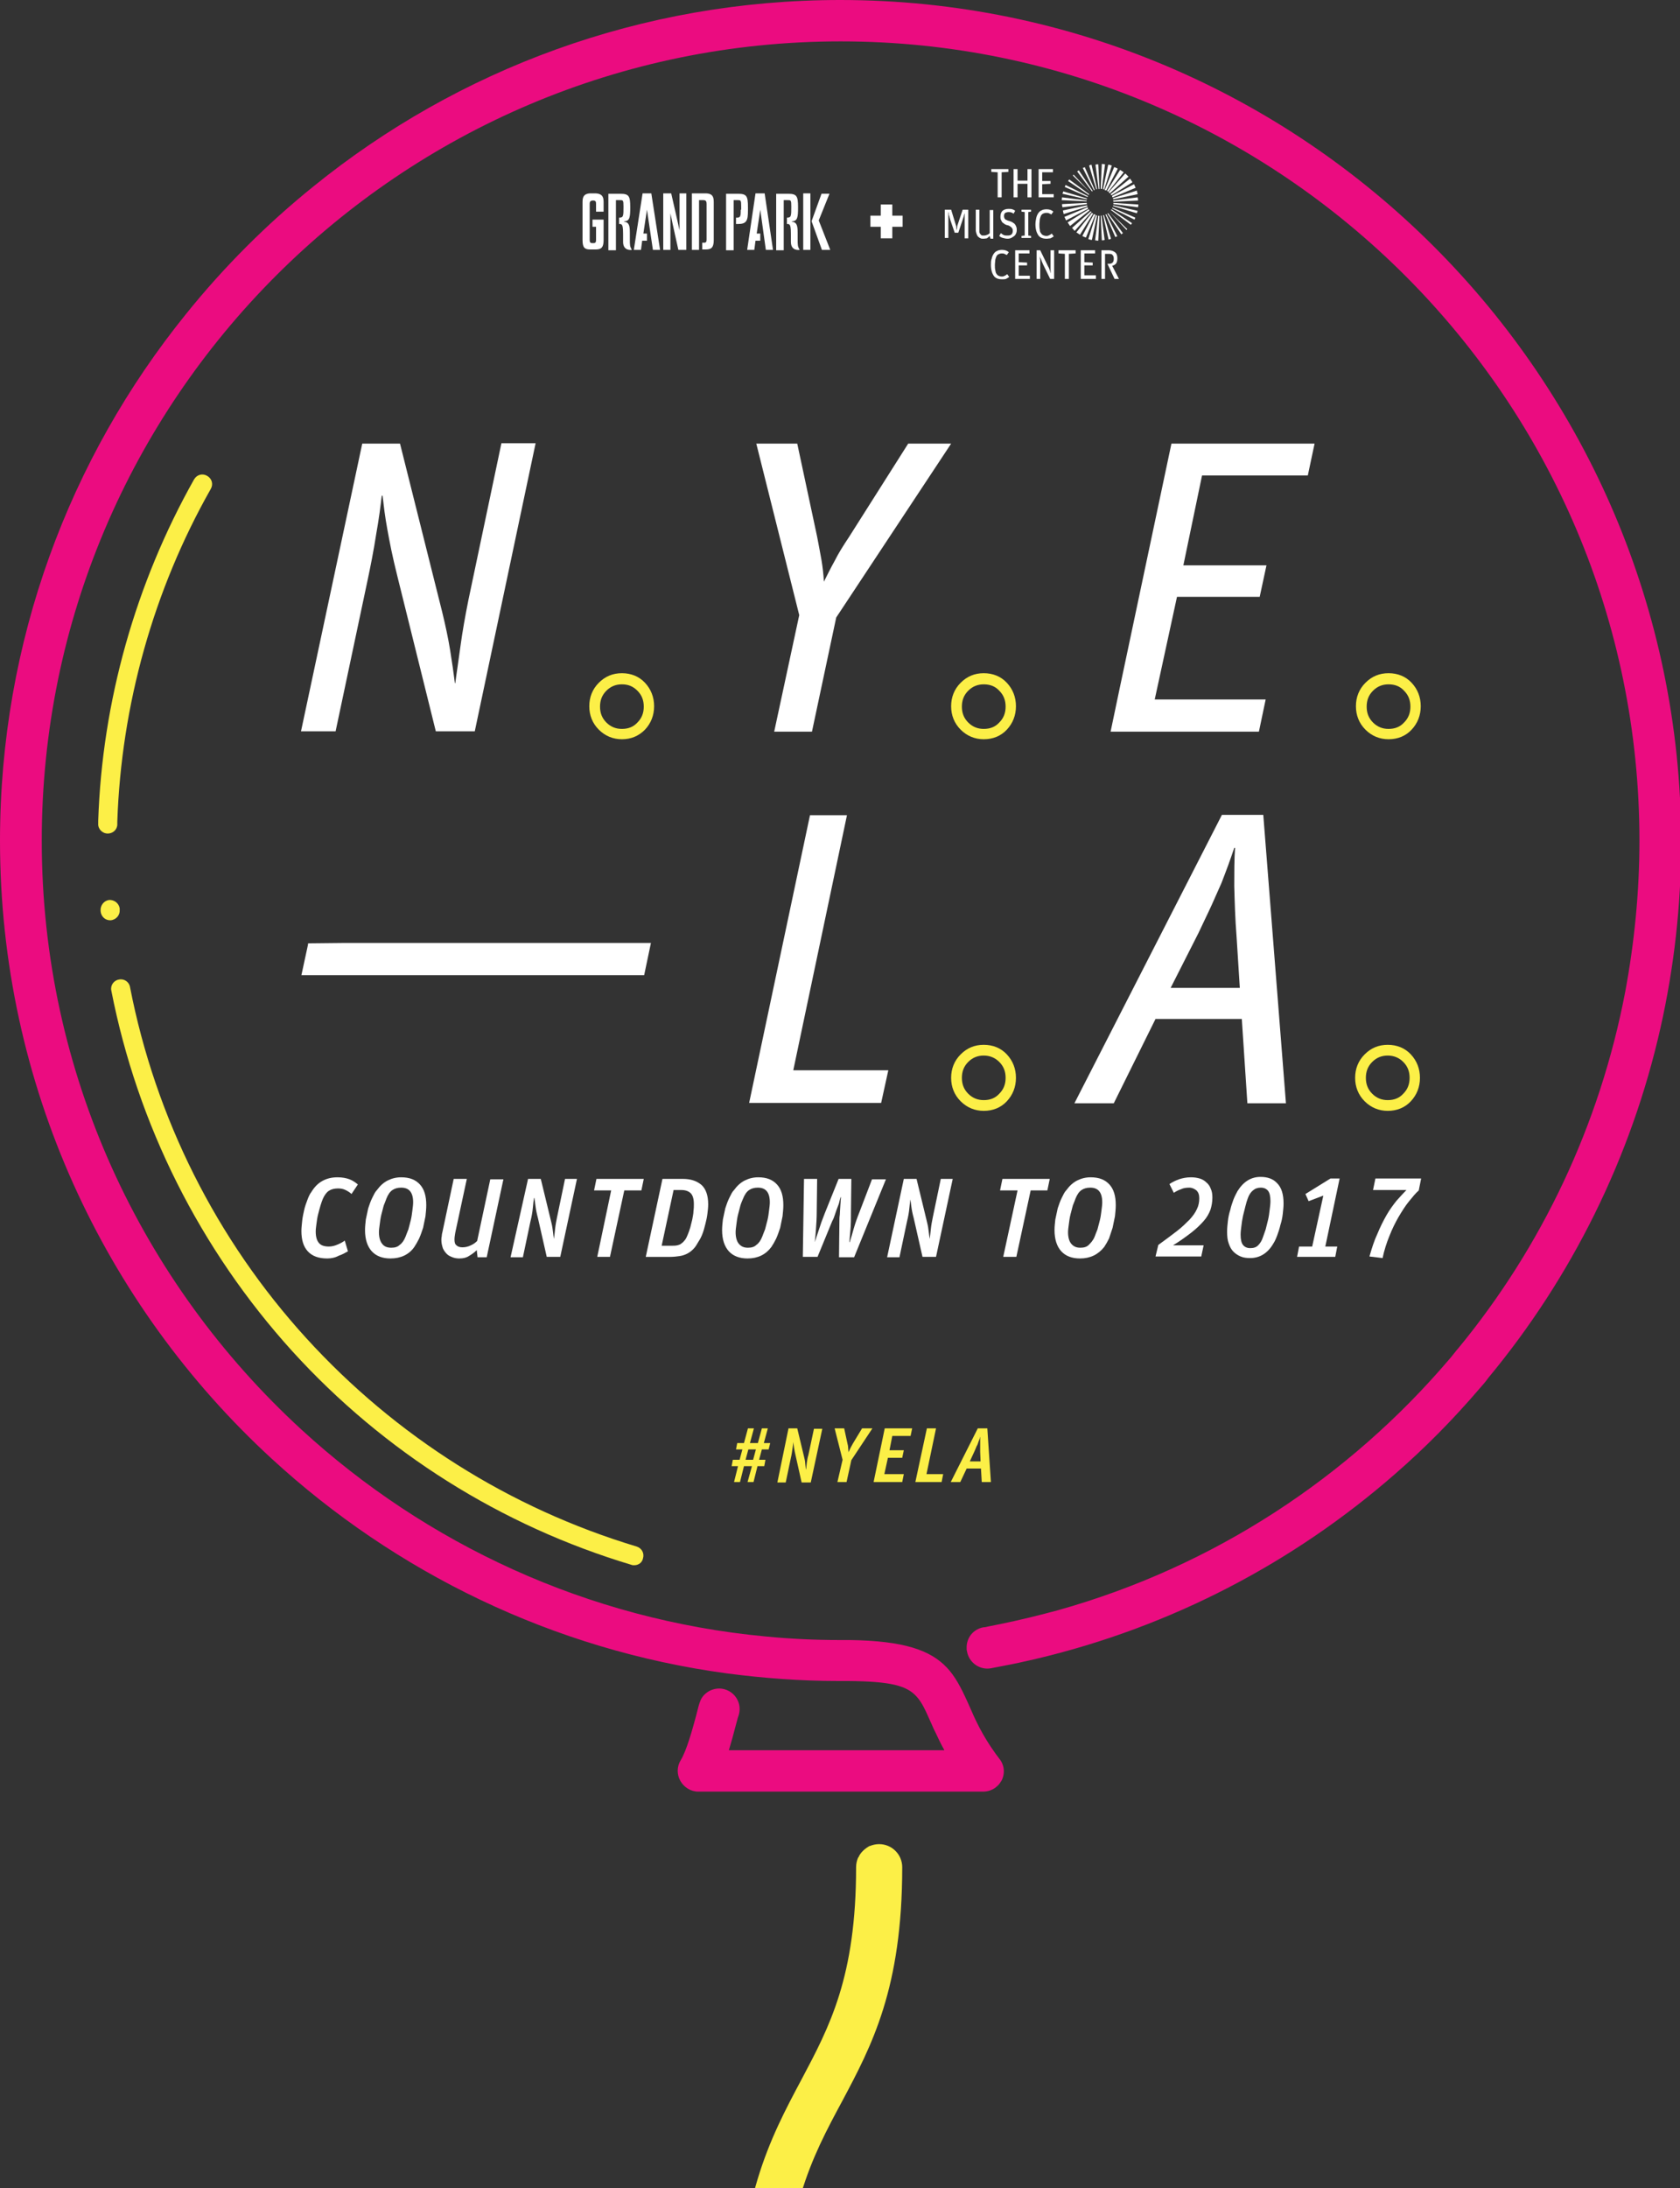 <?xml version="1.0" encoding="utf-8"?>
<!-- Generator: Adobe Illustrator 19.2.1, SVG Export Plug-In . SVG Version: 6.00 Build 0)  -->
<svg version="1.1" id="Layer_1" xmlns="http://www.w3.org/2000/svg" xmlns:xlink="http://www.w3.org/1999/xlink" x="0px" y="0px"
	 data-original-viewBox="0 0 422.5 956.9" viewBox="0 0 422.5 550" enable-background="new 0 0 422.5 956.9" xml:space="preserve">
<rect x="0" y="0" width="422.5" height="550" fill="#333333" stroke="none"/>
<g>
	<defs>
		<rect id="SVGID_1_" x="184.6" y="463.1" width="43" height="493"/>
	</defs>
	<clipPath id="SVGID_2_">
		<use xlink:href="#SVGID_1_"  overflow="visible"/>
	</clipPath>
	<g clip-path="url(#SVGID_2_)">
		<defs>
			<rect id="SVGID_3_" x="184.4" y="462.4" width="43.6" height="494.5"/>
		</defs>
		<clipPath id="SVGID_4_">
			<use xlink:href="#SVGID_3_"  overflow="visible"/>
		</clipPath>
		<path clip-path="url(#SVGID_4_)" fill="#FCEF47" d="M215.9,466.8l2.9-2.9C217.5,464.6,216.4,465.6,215.9,466.8 M211,644.8
			c-7.2-13.2-14.1-25.7-14.1-56.7c0-32.2,7.2-45.7,14.9-60c7.4-13.9,15.1-28.3,15.1-58.8c0-3.2-2.6-5.8-5.8-5.8
			c-0.9,0-1.7,0.2-2.4,0.5l-2.9,2.9c-0.3,0.7-0.5,1.5-0.5,2.4c0,27.6-6.7,40.1-13.7,53.3c-8,15-16.2,30.4-16.2,65.5
			c0,34,7.9,48.4,15.5,62.3c7.4,13.6,14.5,26.4,14.5,59.4c0,27.6-6.7,40.1-13.7,53.3c-8,15-16.2,30.4-16.2,65.5
			c0,34,7.9,48.4,15.5,62.3c7.4,13.6,14.5,26.4,14.5,59.4c0,1.8,0.8,3.3,2,4.4c1,0.9,2.3,1.4,3.8,1.4c3.2,0,5.8-2.6,5.8-5.8
			c0-1.8,0-3.5-0.1-5.1c-0.7-32.2-8.4-46.2-15.8-59.8c-7.2-13.2-14.1-25.7-14.1-56.7c0-32.2,7.2-45.7,14.9-60
			c7.4-13.9,15.1-28.3,15.1-58.8C227,673.8,218.9,659,211,644.8"/>
	</g>
</g>
<path fill="#FCEF47" d="M156.4,172c-1.5,0-2.8,0.5-3.9,1.6c-1.1,1.1-1.6,2.4-1.6,4c0,1.6,0.5,2.9,1.6,4c1.1,1.1,2.4,1.6,3.9,1.6
	c1.6,0,2.9-0.5,3.9-1.6c1.1-1.1,1.6-2.4,1.6-4c0-1.6-0.5-2.9-1.6-4C159.2,172.5,158,172,156.4,172 M156.4,185.8
	c-2.2,0-4.2-0.8-5.8-2.4c-1.6-1.6-2.4-3.6-2.4-5.9c0-2.3,0.8-4.3,2.4-5.9c1.6-1.6,3.5-2.4,5.8-2.4c2.3,0,4.3,0.8,5.8,2.4
	c1.5,1.6,2.3,3.6,2.3,5.9c0,2.3-0.8,4.3-2.3,5.9C160.6,185,158.7,185.8,156.4,185.8"/>
<path fill="#FCEF47" d="M349.2,172c-1.5,0-2.8,0.5-3.9,1.6c-1.1,1.1-1.6,2.4-1.6,4c0,1.6,0.5,2.9,1.6,4c1.1,1.1,2.4,1.6,3.9,1.6
	c1.6,0,2.9-0.5,3.9-1.6c1.1-1.1,1.6-2.4,1.6-4c0-1.6-0.5-2.9-1.6-4C352.1,172.5,350.8,172,349.2,172 M349.2,185.8
	c-2.2,0-4.2-0.8-5.8-2.4c-1.6-1.6-2.4-3.6-2.4-5.9c0-2.3,0.8-4.3,2.4-5.9c1.6-1.6,3.5-2.4,5.8-2.4c2.3,0,4.3,0.8,5.8,2.4
	c1.5,1.6,2.3,3.6,2.3,5.9c0,2.3-0.8,4.3-2.3,5.9C353.5,185,351.5,185.8,349.2,185.8"/>
<path fill="#FCEF47" d="M349,265.3c-1.5,0-2.8,0.5-3.9,1.6c-1.1,1.1-1.6,2.4-1.6,4c0,1.6,0.5,2.9,1.6,4c1.1,1.1,2.4,1.6,3.9,1.6
	c1.6,0,2.9-0.5,3.9-1.6c1.1-1.1,1.6-2.4,1.6-4c0-1.6-0.5-2.9-1.6-4C351.9,265.9,350.6,265.3,349,265.3 M349,279.2
	c-2.2,0-4.2-0.8-5.8-2.4c-1.6-1.6-2.4-3.6-2.4-5.9c0-2.3,0.8-4.3,2.4-5.9c1.6-1.6,3.5-2.4,5.8-2.4c2.3,0,4.3,0.8,5.8,2.4
	c1.5,1.6,2.3,3.6,2.3,5.9c0,2.3-0.8,4.3-2.3,5.9C353.3,278.4,351.3,279.2,349,279.2"/>
<path fill="#FCEF47" d="M247.4,265.3c-1.5,0-2.8,0.5-3.9,1.6c-1.1,1.1-1.6,2.4-1.6,4c0,1.6,0.5,2.9,1.6,4c1.1,1.1,2.4,1.6,3.9,1.6
	c1.6,0,2.9-0.5,3.9-1.6c1.1-1.1,1.6-2.4,1.6-4c0-1.6-0.5-2.9-1.6-4C250.3,265.9,249,265.3,247.4,265.3 M247.4,279.2
	c-2.2,0-4.2-0.8-5.8-2.4c-1.6-1.6-2.4-3.6-2.4-5.9c0-2.3,0.8-4.3,2.4-5.9c1.6-1.6,3.5-2.4,5.8-2.4c2.3,0,4.3,0.8,5.8,2.4
	c1.5,1.6,2.3,3.6,2.3,5.9c0,2.3-0.8,4.3-2.3,5.9C251.7,278.4,249.7,279.2,247.4,279.2"/>
<path fill="#FCEF47" d="M247.4,172c-1.5,0-2.8,0.5-3.9,1.6c-1.1,1.1-1.6,2.4-1.6,4c0,1.6,0.5,2.9,1.6,4c1.1,1.1,2.4,1.6,3.9,1.6
	c1.6,0,2.9-0.5,3.9-1.6c1.1-1.1,1.6-2.4,1.6-4c0-1.6-0.5-2.9-1.6-4C250.3,172.5,249,172,247.4,172 M247.4,185.8
	c-2.2,0-4.2-0.8-5.8-2.4c-1.6-1.6-2.4-3.6-2.4-5.9c0-2.3,0.8-4.3,2.4-5.9c1.6-1.6,3.5-2.4,5.8-2.4c2.3,0,4.3,0.8,5.8,2.4
	c1.5,1.6,2.3,3.6,2.3,5.9c0,2.3-0.8,4.3-2.3,5.9C251.7,185,249.7,185.8,247.4,185.8"/>
<path fill="#FFFFFF" d="M82.3,316.3c-2.2,0-3.8-0.6-4.9-1.8c-1.1-1.2-1.6-2.9-1.6-5.1c0-0.8,0.1-1.6,0.2-2.6
	c0.1-0.9,0.3-1.8,0.5-2.7c0.2-0.9,0.5-1.7,0.8-2.5c0.3-0.8,0.6-1.5,1-2c0.8-1.3,1.7-2.2,2.8-2.8c1.1-0.6,2.3-0.9,3.8-0.9
	c1.2,0,2.2,0.2,3,0.5c0.8,0.3,1.5,0.8,2.1,1.3l-1.6,2.4c-0.4-0.4-0.9-0.7-1.5-1s-1.2-0.4-1.9-0.4c-0.9,0-1.7,0.2-2.3,0.6
	c-0.6,0.4-1.1,1.1-1.5,2c-0.2,0.5-0.4,1-0.6,1.7c-0.2,0.7-0.4,1.4-0.6,2.2s-0.3,1.5-0.4,2.3c-0.1,0.8-0.2,1.4-0.2,2
	c0,1.4,0.3,2.3,0.8,2.9c0.5,0.6,1.3,0.9,2.5,0.9c0.8,0,1.5-0.2,2.2-0.5c0.7-0.3,1.3-0.6,1.8-1l0.8,2.7c-0.7,0.4-1.4,0.8-2.3,1.1
	C84.3,316.1,83.3,316.3,82.3,316.3"/>
<path fill="#FFFFFF" d="M98.4,313.6c0.9,0,1.6-0.2,2.1-0.7c0.6-0.4,1.1-1.1,1.5-2.1c0.2-0.5,0.4-1.1,0.7-1.8
	c0.2-0.7,0.4-1.5,0.6-2.3c0.2-0.8,0.3-1.6,0.4-2.4c0.1-0.8,0.2-1.5,0.2-2.1c0-2.5-1-3.7-3-3.7c-0.9,0-1.6,0.2-2.2,0.6
	c-0.6,0.4-1.1,1.1-1.5,2.1c-0.2,0.5-0.4,1.1-0.7,1.8c-0.2,0.7-0.4,1.5-0.6,2.3c-0.2,0.8-0.3,1.6-0.4,2.4c-0.1,0.8-0.2,1.4-0.2,2
	c0,1.3,0.3,2.3,0.8,2.9C96.6,313.3,97.4,313.6,98.4,313.6 M98.2,316.3c-2,0-3.6-0.6-4.7-1.8c-1.1-1.2-1.7-3-1.7-5.3
	c0-0.9,0.1-1.8,0.2-2.7c0.2-1,0.4-1.9,0.6-2.8c0.3-0.9,0.6-1.8,1-2.6c0.4-0.8,0.7-1.5,1.2-2c0.8-1.1,1.7-1.9,2.7-2.4
	c1-0.5,2.1-0.8,3.4-0.8c2.1,0,3.6,0.6,4.7,1.8c1.1,1.2,1.6,2.9,1.6,5.2c0,0.9-0.1,1.8-0.2,2.8c-0.2,1-0.4,2-0.6,2.9
	c-0.3,0.9-0.6,1.8-1,2.7c-0.4,0.8-0.8,1.5-1.2,2.1C102.9,315.3,100.8,316.3,98.2,316.3"/>
<path fill="#FFFFFF" d="M115.5,316.3c-0.6,0-1.2-0.1-1.7-0.3c-0.5-0.2-1-0.4-1.4-0.8c-0.4-0.4-0.7-0.8-1-1.4
	c-0.2-0.6-0.4-1.3-0.4-2.1c0-0.3,0-0.6,0.1-1c0-0.4,0.1-0.8,0.2-1.2l2.8-13.2h3.3l-2.9,13.5c-0.1,0.6-0.2,1.2-0.2,1.7
	c0,0.7,0.1,1.2,0.5,1.5c0.3,0.3,0.8,0.5,1.5,0.5c0.8,0,1.5-0.2,2.1-0.5c0.7-0.3,1.2-0.7,1.6-1.1l3.3-15.5h3.3l-4.2,19.6h-2.3
	l-0.2-1.8c-0.6,0.6-1.3,1.1-2,1.5C117.3,316.1,116.5,316.3,115.5,316.3"/>
<path fill="#FFFFFF" d="M132.8,296.3h3.2l2.5,10.3c0.2,0.8,0.4,1.6,0.5,2.5c0.1,0.8,0.2,1.6,0.3,2.3h0c0.1-0.6,0.2-1.5,0.3-2.5
	c0.1-1,0.3-2,0.5-3l2-9.6h3l-4.2,19.6h-3.4l-2.2-9.7c-0.3-1.1-0.5-2.1-0.6-2.9s-0.2-1.5-0.3-2.2h-0.1c-0.1,0.6-0.2,1.4-0.3,2.5
	c-0.1,1.1-0.3,2.2-0.6,3.4l-1.9,9h-3.1L132.8,296.3z"/>
<polygon fill="#FFFFFF" points="153.7,299.2 149.4,299.2 150,296.3 161.9,296.3 161.3,299.2 157,299.2 153.4,315.9 150.2,315.9 "/>
<path fill="#FFFFFF" d="M168.9,313.1c0.5,0,1,0,1.4-0.1c0.4-0.1,0.8-0.2,1.1-0.5c0.3-0.2,0.6-0.5,0.9-0.9c0.3-0.4,0.5-0.9,0.7-1.4
	c0.2-0.5,0.4-1,0.6-1.7c0.2-0.7,0.3-1.3,0.5-2c0.1-0.7,0.3-1.4,0.3-2.1c0.1-0.7,0.1-1.3,0.1-1.8c0-1.3-0.3-2.2-0.8-2.7
	c-0.5-0.5-1.3-0.8-2.3-0.8h-2l-3,14H168.9z M166.6,296.3h5.1c2,0,3.5,0.5,4.7,1.5c1.1,1,1.7,2.6,1.7,4.9c0,0.8-0.1,1.6-0.2,2.4
	c-0.1,0.9-0.3,1.7-0.5,2.5c-0.2,0.8-0.4,1.6-0.7,2.4c-0.3,0.8-0.6,1.4-1,2c-0.4,0.7-0.8,1.4-1.3,1.9c-0.5,0.5-1,0.9-1.6,1.2
	c-0.6,0.3-1.2,0.5-1.9,0.6c-0.7,0.1-1.5,0.2-2.3,0.2h-6.2L166.6,296.3z"/>
<path fill="#FFFFFF" d="M188.1,313.6c0.9,0,1.6-0.2,2.1-0.7c0.6-0.4,1.1-1.1,1.5-2.1c0.2-0.5,0.4-1.1,0.7-1.8
	c0.2-0.7,0.4-1.5,0.6-2.3c0.2-0.8,0.3-1.6,0.4-2.4c0.1-0.8,0.2-1.5,0.2-2.1c0-2.5-1-3.7-3-3.7c-0.9,0-1.6,0.2-2.2,0.6
	c-0.6,0.4-1.1,1.1-1.5,2.1c-0.2,0.5-0.5,1.1-0.7,1.8c-0.2,0.7-0.4,1.5-0.6,2.3c-0.2,0.8-0.3,1.6-0.4,2.4c-0.1,0.8-0.2,1.4-0.2,2
	c0,1.3,0.3,2.3,0.8,2.9C186.4,313.3,187.1,313.6,188.1,313.6 M188,316.3c-2,0-3.6-0.6-4.7-1.8c-1.1-1.2-1.7-3-1.7-5.3
	c0-0.9,0.1-1.8,0.2-2.7c0.2-1,0.4-1.9,0.6-2.8c0.3-0.9,0.6-1.8,1-2.6c0.4-0.8,0.7-1.5,1.2-2c0.8-1.1,1.7-1.9,2.7-2.4
	c1-0.5,2.1-0.8,3.4-0.8c2.1,0,3.6,0.6,4.7,1.8c1.1,1.2,1.6,2.9,1.6,5.2c0,0.9-0.1,1.8-0.2,2.8c-0.2,1-0.4,2-0.6,2.9
	c-0.3,0.9-0.6,1.8-1,2.7c-0.4,0.8-0.8,1.5-1.2,2.1C192.6,315.3,190.6,316.3,188,316.3"/>
<path fill="#FFFFFF" d="M202.2,296.3h3.3l-0.1,8.3c0,1.5-0.1,3-0.2,4.4c-0.1,1.4-0.2,2.5-0.3,3.2h0c0.2-0.7,0.6-1.7,1-3
	c0.4-1.3,0.9-2.7,1.5-4.2l3.5-8.7h3.2L214,305c0,1.3,0,2.5-0.1,3.8c-0.1,1.3-0.2,2.4-0.3,3.4h0.1c0.3-0.9,0.6-2,1-3.4
	c0.4-1.4,0.9-2.8,1.5-4.3l3.1-8.1h3.5l-8,19.6H211l0.1-9c0-0.5,0-1.1,0.1-1.7c0-0.6,0.1-1.2,0.1-1.7c0-0.5,0.1-1.1,0.1-1.5
	c0-0.5,0.1-0.9,0.1-1.2h-0.1c-0.1,0.3-0.2,0.6-0.3,1.1c-0.1,0.5-0.3,1-0.5,1.5c-0.2,0.5-0.4,1.1-0.6,1.7c-0.2,0.6-0.4,1.2-0.7,1.7
	l-3.7,9h-3.7L202.2,296.3z"/>
<path fill="#FFFFFF" d="M227.3,296.3h3.2l2.5,10.3c0.2,0.8,0.4,1.6,0.5,2.5c0.1,0.8,0.2,1.6,0.3,2.3h0c0.1-0.6,0.2-1.5,0.3-2.5
	c0.1-1,0.3-2,0.5-3l2-9.6h3l-4.2,19.6h-3.4l-2.2-9.7c-0.3-1.1-0.5-2.1-0.6-2.9c-0.1-0.8-0.2-1.5-0.3-2.2H229
	c-0.1,0.6-0.2,1.4-0.3,2.5c-0.1,1.1-0.3,2.2-0.6,3.4l-1.9,9h-3.1L227.3,296.3z"/>
<polygon fill="#FFFFFF" points="255.9,299.2 251.5,299.2 252.1,296.3 264,296.3 263.4,299.2 259.2,299.2 255.6,315.9 252.3,315.9 
	"/>
<path fill="#FFFFFF" d="M271.7,313.6c0.9,0,1.6-0.2,2.1-0.7s1.1-1.1,1.5-2.1c0.2-0.5,0.4-1.1,0.7-1.8c0.2-0.7,0.4-1.5,0.6-2.3
	c0.2-0.8,0.3-1.6,0.4-2.4c0.1-0.8,0.2-1.5,0.2-2.1c0-2.5-1-3.7-3-3.7c-0.9,0-1.6,0.2-2.2,0.6c-0.6,0.4-1.1,1.1-1.5,2.1
	c-0.2,0.5-0.4,1.1-0.7,1.8c-0.2,0.7-0.4,1.5-0.6,2.3c-0.2,0.8-0.3,1.6-0.4,2.4c-0.1,0.8-0.2,1.4-0.2,2c0,1.3,0.3,2.3,0.8,2.9
	C270,313.3,270.7,313.6,271.7,313.6 M271.6,316.3c-2,0-3.6-0.6-4.7-1.8c-1.1-1.2-1.7-3-1.7-5.3c0-0.9,0.1-1.8,0.2-2.7
	c0.2-1,0.4-1.9,0.6-2.8c0.3-0.9,0.6-1.8,1-2.6c0.4-0.8,0.7-1.5,1.2-2c0.8-1.1,1.7-1.9,2.7-2.4c1-0.5,2.1-0.8,3.4-0.8
	c2.1,0,3.6,0.6,4.7,1.8c1.1,1.2,1.6,2.9,1.6,5.2c0,0.9-0.1,1.8-0.2,2.8c-0.2,1-0.4,2-0.6,2.9c-0.3,0.9-0.6,1.8-0.9,2.7
	c-0.4,0.8-0.8,1.5-1.2,2.1C276.2,315.3,274.2,316.3,271.6,316.3"/>
<path fill="#FFFFFF" d="M291.3,312.9c1.8-1.3,3.4-2.5,4.7-3.5c1.3-1,2.3-2,3.2-2.9c0.8-0.9,1.4-1.7,1.8-2.6c0.4-0.8,0.6-1.7,0.6-2.7
	c0-0.9-0.2-1.5-0.7-2c-0.5-0.4-1.1-0.7-1.8-0.7c-0.8,0-1.5,0.1-2.1,0.4c-0.6,0.2-1.2,0.5-1.8,0.9l-1.1-2.2c0.7-0.5,1.6-0.9,2.4-1.2
	c0.9-0.3,1.9-0.5,3-0.5c0.8,0,1.5,0.1,2.2,0.3c0.7,0.2,1.3,0.6,1.7,1c0.5,0.4,0.9,1,1.1,1.6c0.3,0.6,0.4,1.4,0.4,2.2
	c0,1.1-0.2,2.2-0.5,3.1c-0.4,1-0.9,1.9-1.7,2.8c-0.8,0.9-1.8,1.9-3.1,2.9c-1.3,1-2.8,2.1-4.6,3.2h7.7l-0.6,2.8h-11.5L291.3,312.9z"
	/>
<path fill="#FFFFFF" d="M313.8,301.2c-0.2,0.5-0.4,1.2-0.6,2c-0.2,0.8-0.4,1.6-0.6,2.4c-0.2,0.9-0.3,1.7-0.4,2.5
	c-0.1,0.8-0.2,1.5-0.2,2.2c0,1.2,0.2,2.1,0.6,2.6c0.4,0.5,1,0.8,1.8,0.8c0.9,0,1.5-0.2,2-0.7c0.5-0.5,0.9-1.1,1.2-2
	c0.2-0.5,0.4-1.2,0.7-2c0.2-0.8,0.4-1.6,0.6-2.4c0.2-0.8,0.3-1.7,0.4-2.5c0.1-0.8,0.2-1.5,0.2-2.2c0-1.2-0.2-2.1-0.6-2.6
	c-0.4-0.5-1-0.8-1.8-0.8c-0.8,0-1.4,0.2-2,0.7C314.6,299.6,314.1,300.3,313.8,301.2 M322.8,302.5c0,0.8-0.1,1.7-0.2,2.6
	c-0.1,0.9-0.3,1.9-0.6,2.8c-0.2,0.9-0.5,1.8-0.8,2.6c-0.3,0.8-0.6,1.5-1,2.1c-1.4,2.4-3.4,3.6-5.8,3.6c-0.9,0-1.7-0.1-2.4-0.4
	c-0.7-0.3-1.3-0.7-1.8-1.2c-0.5-0.5-0.9-1.2-1.2-2.1c-0.3-0.8-0.4-1.8-0.4-3c0-0.8,0.1-1.7,0.2-2.6c0.1-0.9,0.3-1.9,0.6-2.8
	c0.2-0.9,0.5-1.8,0.8-2.6c0.3-0.8,0.7-1.5,1-2.1c1.5-2.4,3.4-3.6,5.8-3.6c1.8,0,3.2,0.5,4.2,1.6
	C322.3,298.5,322.8,300.2,322.8,302.5"/>
<polygon fill="#FFFFFF" points="326.7,313.3 330,313.3 332.8,300.5 329.1,301.9 328.3,300.1 334.6,296.2 336.9,296.2 333.3,313.3 
	336.3,313.3 335.8,315.9 326.2,315.9 "/>
<path fill="#FFFFFF" d="M344.4,315.8c0.6-2.1,1.2-4,2-5.7c0.7-1.7,1.5-3.3,2.3-4.7c0.8-1.4,1.7-2.6,2.5-3.6c0.9-1,1.7-1.9,2.5-2.7
	h-8.4l0.6-2.9h11.5l-0.6,3c-0.8,0.7-1.6,1.7-2.5,2.8c-0.9,1.1-1.7,2.4-2.6,3.9c-0.8,1.4-1.6,3-2.3,4.8c-0.7,1.7-1.3,3.6-1.7,5.5
	L344.4,315.8z"/>
<path fill="#FFFFFF" d="M91.1,111.5h9.5l10.6,42.3c0.8,3.3,1.5,6.5,2,9.6c0.5,3.1,0.9,5.9,1.2,8.3h0.1c0.3-2.4,0.8-5.5,1.3-9.3
	c0.5-3.7,1.2-7.6,2-11.6l8.3-39.4h8.6l-15.3,72.4h-9.8l-9.7-39.1c-0.6-2.4-1.1-4.6-1.5-6.5c-0.4-1.9-0.7-3.6-1-5.2
	c-0.3-1.6-0.5-3-0.7-4.4c-0.2-1.4-0.3-2.7-0.5-4h-0.2c-0.3,2.6-0.7,5.8-1.4,9.7c-0.6,3.9-1.4,8-2.3,12.2l-7.9,37.3h-8.7L91.1,111.5z
	"/>
<path fill="#FFFFFF" d="M201,154.6l-10.8-43.1h10.3l5,23.4c0.4,2.2,0.8,4.1,1.1,5.9c0.3,1.8,0.5,3.6,0.6,5.4
	c0.9-1.8,1.8-3.6,2.8-5.4c0.9-1.8,2.1-3.7,3.5-5.8l14.9-23.5h10.8l-28.9,43.7l-6.1,28.7h-9.5L201,154.6z"/>
<polygon fill="#FFFFFF" points="294.6,111.5 330.6,111.5 328.9,119.5 302.3,119.5 297.6,142.1 318.5,142.1 316.8,150 296,150 
	290.4,175.8 318.3,175.8 316.6,183.9 279.3,183.9 281.5,173.4 "/>
<path fill="#FFFFFF" d="M294.4,248.3h17.4l-0.8-12.6c-0.4-5.1-0.5-9.4-0.6-13c0-3.5,0-6.7,0.2-9.6h-0.2c-0.5,1.5-1,2.9-1.5,4.3
	c-0.5,1.4-1.1,2.9-1.7,4.5c-0.7,1.6-1.5,3.4-2.4,5.4c-0.9,2-2.1,4.4-3.4,7.2L294.4,248.3z M307.3,204.8h10.4l5.7,72.5h-9.7
	l-1.4-21.2h-21.7l-10.5,21.2h-9.9L307.3,204.8z"/>
<polygon fill="#FFFFFF" points="86.9,237 77.5,237.1 77.4,237.7 75.8,245.1 162,245.1 163.7,237 "/>
<polygon fill="#FFFFFF" points="203.7,204.9 213,204.9 199.5,269 223.4,269 221.6,277.2 188.4,277.2 "/>
<path fill="#FCEF47" d="M27.1,209.5C27.1,209.5,27,209.5,27.1,209.5c-1.4,0-2.5-1.2-2.4-2.5l0-0.7c1-30,9.4-59.7,24.1-85.8
	c0.7-1.2,2.1-1.6,3.3-0.9c1.2,0.7,1.6,2.1,0.9,3.3c-14.4,25.4-22.5,54.3-23.5,83.6l0,0.7C29.5,208.5,28.4,209.5,27.1,209.5"/>
<path fill="#FCEF47" d="M27.7,231.3c-1.3,0-2.3-1-2.4-2.3l0-0.1c-0.1-1.3,0.8-2.5,2.1-2.7c1.3-0.1,2.5,0.8,2.7,2.1
	c0,0.1,0,0.2,0,0.4c0.1,1.3-0.9,2.5-2.3,2.6C27.8,231.3,27.7,231.3,27.7,231.3"/>
<path fill="#FCEF47" d="M159.5,393.4c-0.2,0-0.5,0-0.7-0.1c-32.7-9.8-62.2-28.3-85.3-53.7C50.3,314,34.6,282.7,28,249
	c-0.3-1.3,0.6-2.6,1.9-2.8c1.3-0.3,2.6,0.6,2.8,1.9c6.4,32.9,21.7,63.4,44.3,88.2c22.5,24.7,51.2,42.8,83.1,52.4
	c1.3,0.4,2,1.7,1.6,3C161.5,392.7,160.6,393.4,159.5,393.4"/>
<polygon fill="#FFFFFF" points="221.5,57 218.9,57 218.9,54.2 221.5,54.2 221.5,51.4 224.4,51.4 224.4,54.2 227,54.2 227,57 
	224.4,57 224.4,59.9 221.5,59.9 "/>
<path fill="#FFFFFF" d="M151.8,53.1v-2.2c0-1.1-0.1-2.2-2-2.3v0h-1.4v0c-1.8,0.1-1.9,1.2-1.9,2.3v9.4c0,1.9,0.5,2.4,1.9,2.4h1.4
	c1.5,0,2-0.6,2-2.4v-5.1h-1.9H149V57h0.9v3.3c0,0.5-0.1,0.8-0.6,0.8h-0.4c-0.5,0-0.6-0.3-0.6-0.8v-8.9c0-0.5,0-1,0.8-1l0.1,0
	c0.7,0,0.7,0.4,0.7,1v1.8H151.8z"/>
<path fill="#FFFFFF" d="M200.6,60v-1.5c0-1.8-0.2-2.6-1.4-2.8c-0.1,0-0.1-0.1,0-0.1c1.4,0,1.5-1.1,1.5-3.5c0-2.8-0.3-3.4-2.5-3.4h-3
	v14.2h1.9v0h0V50.3h0l1,0c0.8,0,0.9,0,0.9,1.6c0,2.3,0,2.8-1,2.8h-0.1v1.6c0.5,0,0.6,0,0.8,0.4c0.2,0.5,0.2,1.6,0.2,2.1v2
	c0,2.4,2.2,2,2.2,2C200.6,61.9,200.6,61.7,200.6,60"/>
<path fill="#FFFFFF" d="M158.4,60v-1.5c0-1.8-0.2-2.6-1.4-2.8c-0.1,0-0.1-0.1,0-0.1c1.4,0,1.5-1.1,1.5-3.5c0-2.8-0.3-3.4-2.5-3.4h-3
	v14.2l1.9,0v0h0V50.3l0,0h1c0.8,0,0.9,0,0.9,1.6c0,2.3,0,2.8-1,2.8h-0.1v1.6c0.5,0,0.6,0,0.8,0.4c0.2,0.5,0.2,1.6,0.2,2.1v2
	c0,2.4,2.2,2,2.2,2C158.4,61.9,158.4,61.7,158.4,60"/>
<path fill="#FFFFFF" d="M177.4,48.6l-3.4,0v14.2l1.8,0V50.3l1.1,0c0.7,0,0.8,0.4,0.8,1v8.9c0,0.5-0.1,0.8-0.6,0.8h-0.5v1.7h0.9
	c1.5,0,2-0.6,2-2.4v-9.4C179.5,49.7,179.4,48.6,177.4,48.6"/>
<polygon fill="#FFFFFF" points="163.8,48.6 161.6,48.6 159.4,62.8 161.2,62.8 161.5,60.5 162.7,60.5 162.7,58.7 161.8,58.7 
	162.7,52.7 164.2,62.8 166,62.8 "/>
<polygon fill="#FFFFFF" points="192.3,48.6 190,48.6 187.9,62.8 189.7,62.8 190,60.5 191.2,60.5 191.2,58.7 190.3,58.7 191.2,52.7 
	192.6,62.8 194.4,62.8 "/>
<path fill="#FFFFFF" d="M170.9,48.6L170.9,48.6v9.3c0-0.1-2.1-9.3-2.1-9.3h-2v14.2l1.4,0v0l0.4,0v-9.2c0.5,2.5,2,9.2,2,9.2l2,0V48.6
	H170.9z"/>
<path fill="#FFFFFF" d="M186.3,52.7c0,1.6-0.1,2-0.9,2l-0.3,0v1.6l0.5,0c2.2,0,2.5-0.9,2.5-3.4v-0.8c0-2.8-0.3-3.4-2.5-3.4h-3v14.2
	l1.9,0v0l0,0V50.3h0h1c0.8,0,0.9,0,0.9,1.6V52.7z"/>
<rect x="202" y="48.6" fill="#FFFFFF" width="1.8" height="14.2"/>
<polygon fill="#FFFFFF" points="206.6,48.7 208.6,48.7 205.9,55.4 208.8,62.8 206.7,62.8 204.1,55.6 "/>
<polygon fill="#FFFFFF" points="271.8,62.9 275.4,62.9 275.4,63.7 272.7,63.7 272.7,65.9 274.8,66 274.8,66.7 272.7,66.7 
	272.7,69.2 275.6,69.2 275.6,70.1 271.8,70.1 "/>
<polygon fill="#FFFFFF" points="255.3,62.9 258.9,62.9 258.9,63.7 256.2,63.7 256.2,65.9 258.3,66 258.3,66.7 256.2,66.7 
	256.2,69.3 259,69.3 259,70.1 255.3,70.1 "/>
<path fill="#FFFFFF" d="M252,70.2c-1,0-1.7-0.3-2.1-0.9c-0.4-0.6-0.7-1.5-0.7-2.7c0-0.6,0-1.1,0.2-1.6c0.1-0.5,0.3-0.9,0.5-1.2
	c0.2-0.3,0.5-0.6,0.8-0.7c0.3-0.2,0.8-0.3,1.3-0.3c0.7,0,1.3,0.2,1.7,0.6l-0.5,0.7c-0.2-0.1-0.4-0.2-0.6-0.3
	c-0.2-0.1-0.4-0.1-0.7-0.1c-0.3,0-0.6,0.1-0.8,0.2c-0.2,0.1-0.4,0.3-0.5,0.5c-0.1,0.2-0.2,0.5-0.3,0.9c0,0.4-0.1,0.8-0.1,1.3
	c0,0.5,0,0.9,0.1,1.3c0.1,0.4,0.1,0.7,0.3,0.9c0.1,0.2,0.3,0.4,0.5,0.5c0.2,0.1,0.5,0.2,0.9,0.2c0.3,0,0.5-0.1,0.7-0.2
	c0.2-0.1,0.4-0.2,0.6-0.4l0.5,0.7c-0.2,0.2-0.5,0.3-0.8,0.5C252.7,70.2,252.4,70.2,252,70.2"/>
<path fill="#FFFFFF" d="M260.6,62.9h1l2,4.1c0.2,0.3,0.3,0.6,0.4,0.9c0.1,0.3,0.2,0.6,0.3,0.8h0c0-0.2-0.1-0.5-0.1-0.9
	c0-0.4,0-0.7,0-1.1v-3.8h0.9v7.2h-1l-1.8-3.7c-0.1-0.2-0.2-0.5-0.3-0.7c-0.1-0.2-0.1-0.4-0.2-0.5c-0.1-0.2-0.1-0.3-0.2-0.4
	c0-0.1-0.1-0.3-0.1-0.4h0c0,0.3,0,0.6,0.1,0.9c0,0.4,0,0.8,0,1.2v3.6h-0.9V62.9z"/>
<polygon fill="#FFFFFF" points="267.8,63.8 266.2,63.7 266.2,62.9 270.5,62.9 270.5,63.7 268.8,63.8 268.8,70.1 267.8,70.1 "/>
<path fill="#FFFFFF" d="M279.7,66.8c0.4-0.1,0.8-0.3,1-0.6c0.2-0.3,0.3-0.7,0.3-1.3c0-0.7-0.2-1.2-0.6-1.5c-0.4-0.3-0.9-0.5-1.6-0.5
	H277v7.2h0.9v-3.8v-0.5v-2h1c0.5,0,0.8,0.1,0.9,0.3c0.2,0.2,0.3,0.5,0.3,0.9c0,0.5-0.1,0.8-0.3,1c-0.2,0.2-0.5,0.3-0.9,0.3h-0.4
	l1.8,3.8h1.1L279.7,66.8z"/>
<polygon fill="#FFFFFF" points="261.2,42.5 264.8,42.5 264.8,43.3 262.1,43.3 262.1,45.5 264.2,45.5 264.2,46.2 262.1,46.3 
	262.1,48.8 265,48.8 265,49.6 261.2,49.6 "/>
<polygon fill="#FFFFFF" points="254.9,42.5 255.9,42.5 255.9,45.4 258.4,45.4 258.4,42.5 259.4,42.5 259.4,49.6 258.4,49.6 
	258.4,46.2 255.9,46.2 255.9,49.6 254.9,49.6 "/>
<path fill="#FFFFFF" d="M237.8,52.7h1.4l1.1,3.6c0.1,0.3,0.2,0.6,0.2,0.9c0,0.3,0.1,0.5,0.1,0.7h0c0-0.2,0.1-0.4,0.1-0.7
	c0-0.3,0.1-0.6,0.2-0.9l1.2-3.6h1.4v7.2h-0.9v-4.2c0-0.6,0-1.1,0-1.5c0-0.4,0-0.6,0-0.7h0c0,0.1,0,0.2-0.1,0.3
	c0,0.2-0.1,0.3-0.1,0.5c-0.1,0.2-0.1,0.4-0.2,0.6c-0.1,0.2-0.1,0.4-0.2,0.6l-1,3h-0.9l-1-2.9c-0.1-0.2-0.1-0.4-0.2-0.7
	c-0.1-0.2-0.1-0.5-0.2-0.7c-0.1-0.2-0.1-0.4-0.1-0.6c0-0.2-0.1-0.3-0.1-0.3h0c0,0.1,0,0.2,0,0.3c0,0.1,0,0.3,0,0.5
	c0,0.2,0,0.4,0,0.7c0,0.2,0,0.5,0,0.8v4.2h-0.9V52.7z"/>
<path fill="#FFFFFF" d="M247.3,60c-0.2,0-0.5,0-0.7-0.1c-0.2-0.1-0.4-0.2-0.6-0.4c-0.2-0.2-0.3-0.4-0.4-0.7c-0.1-0.3-0.2-0.6-0.2-1
	v-5.1h0.9v4.9c0,0.3,0,0.5,0,0.7c0,0.2,0.1,0.3,0.2,0.5c0.1,0.1,0.2,0.2,0.3,0.3c0.1,0.1,0.3,0.1,0.6,0.1c0.4,0,0.7-0.1,0.9-0.2
	c0.3-0.1,0.5-0.3,0.6-0.4v-5.8h0.9v7.2h-0.7l-0.2-0.7c-0.2,0.2-0.4,0.4-0.7,0.6C248,59.9,247.7,60,247.3,60"/>
<path fill="#FFFFFF" d="M253.4,60c-0.4,0-0.8-0.1-1.2-0.2c-0.4-0.1-0.7-0.3-0.9-0.5l0.4-0.7c0.3,0.2,0.5,0.4,0.8,0.5
	c0.2,0.1,0.5,0.1,0.9,0.1c0.5,0,0.8-0.1,1-0.3c0.2-0.2,0.3-0.5,0.3-0.9c0-0.2,0-0.4-0.1-0.5c-0.1-0.1-0.1-0.3-0.3-0.4
	c-0.1-0.1-0.3-0.2-0.4-0.3c-0.2-0.1-0.4-0.2-0.6-0.2c-0.3-0.1-0.6-0.2-0.8-0.4c-0.2-0.1-0.4-0.3-0.5-0.4c-0.1-0.2-0.2-0.4-0.3-0.6
	c-0.1-0.2-0.1-0.5-0.1-0.8c0-0.6,0.2-1.1,0.5-1.4c0.4-0.3,0.8-0.5,1.5-0.5c0.4,0,0.7,0,1,0.1c0.3,0.1,0.5,0.2,0.7,0.4l-0.4,0.7
	c-0.2-0.1-0.4-0.3-0.6-0.3c-0.2-0.1-0.4-0.1-0.7-0.1c-0.3,0-0.6,0.1-0.8,0.2c-0.2,0.2-0.3,0.4-0.3,0.8c0,0.2,0,0.3,0.1,0.5
	c0,0.1,0.1,0.2,0.2,0.3c0.1,0.1,0.2,0.2,0.4,0.2c0.1,0.1,0.3,0.2,0.5,0.2c0.3,0.1,0.5,0.2,0.8,0.3c0.2,0.1,0.4,0.3,0.6,0.4
	c0.2,0.2,0.3,0.4,0.4,0.6c0.1,0.2,0.2,0.5,0.2,0.9c0,0.3,0,0.5-0.1,0.8c-0.1,0.2-0.2,0.5-0.4,0.7c-0.2,0.2-0.4,0.3-0.7,0.5
	C254.2,59.9,253.8,60,253.4,60"/>
<polygon fill="#FFFFFF" points="256.9,59.3 257.7,59.2 257.7,53.3 256.9,53.2 256.9,52.7 259.3,52.7 259.3,53.2 258.6,53.3 
	258.6,59.2 259.3,59.3 259.3,59.8 256.9,59.8 "/>
<path fill="#FFFFFF" d="M263.2,60c-1,0-1.7-0.3-2.1-0.9c-0.4-0.6-0.7-1.5-0.7-2.7c0-0.6,0.1-1.1,0.2-1.6c0.1-0.5,0.3-0.9,0.5-1.2
	c0.2-0.3,0.5-0.6,0.8-0.7c0.3-0.2,0.8-0.3,1.3-0.3c0.7,0,1.3,0.2,1.7,0.6l-0.5,0.7c-0.2-0.1-0.4-0.2-0.6-0.3
	c-0.2-0.1-0.4-0.1-0.7-0.1c-0.3,0-0.6,0.1-0.8,0.2c-0.2,0.1-0.4,0.3-0.5,0.5c-0.1,0.2-0.2,0.5-0.3,0.9c0,0.4-0.1,0.8-0.1,1.3
	c0,0.5,0,0.9,0.1,1.3c0,0.4,0.1,0.7,0.3,0.9c0.1,0.2,0.3,0.4,0.5,0.5c0.2,0.1,0.5,0.2,0.9,0.2c0.3,0,0.5-0.1,0.7-0.2
	c0.2-0.1,0.4-0.2,0.6-0.4l0.5,0.7c-0.2,0.2-0.5,0.3-0.8,0.5C263.9,59.9,263.6,60,263.2,60"/>
<polygon fill="#FFFFFF" points="250.9,43.3 249.3,43.2 249.3,42.5 253.6,42.5 253.6,43.2 251.9,43.3 251.9,49.6 250.9,49.6 "/>
<path fill="#FFFFFF" d="M275.3,47.7l-2.5-5.7c-0.2,0.1-0.3,0.2-0.5,0.2l2.8,5.6C275.2,47.8,275.3,47.8,275.3,47.7"/>
<path fill="#FFFFFF" d="M274.8,48l-3.5-5.2c-0.1,0.1-0.3,0.2-0.4,0.3l3.7,5C274.7,48.1,274.7,48.1,274.8,48"/>
<path fill="#FFFFFF" d="M277.7,47.6l1.9-6c-0.3-0.1-0.6-0.2-0.9-0.2l-1.3,6.1C277.5,47.6,277.6,47.6,277.7,47.6"/>
<path fill="#FFFFFF" d="M275.9,47.5l-1.4-6.1c-0.2,0-0.4,0.1-0.6,0.2l1.8,6C275.7,47.6,275.8,47.6,275.9,47.5"/>
<path fill="#FFFFFF" d="M277.1,47.5l0.8-6.2c-0.3,0-0.5-0.1-0.8-0.1l-0.3,6.2C276.9,47.5,277,47.5,277.1,47.5"/>
<path fill="#FFFFFF" d="M274.3,48.5C274.3,48.4,274.3,48.4,274.3,48.5l-4.3-4.6c0,0-0.1,0.1-0.1,0.1c0,0-0.1,0.1-0.1,0.1L274.3,48.5
	C274.2,48.5,274.3,48.5,274.3,48.5"/>
<path fill="#FFFFFF" d="M278.2,47.9l2.9-5.5c-0.3-0.2-0.6-0.3-0.9-0.4l-2.4,5.8C278,47.8,278.1,47.8,278.2,47.9"/>
<path fill="#FFFFFF" d="M276.5,47.5l-0.3-6.2c-0.2,0-0.5,0-0.7,0.1l0.8,6.2C276.3,47.5,276.4,47.5,276.5,47.5"/>
<path fill="#FFFFFF" d="M273.5,52.1l-5.8,2.4c0.1,0.3,0.3,0.6,0.4,0.9l5.5-2.9C273.6,52.3,273.6,52.2,273.5,52.1"/>
<path fill="#FFFFFF" d="M273.8,52.6l-5.3,3.3c0.2,0.3,0.4,0.6,0.6,0.9l4.9-3.9C273.9,52.8,273.9,52.7,273.8,52.6"/>
<path fill="#FFFFFF" d="M273.4,51.6l-6.1,1.3c0.1,0.3,0.1,0.6,0.2,0.9l6-1.9C273.4,51.8,273.4,51.7,273.4,51.6"/>
<path fill="#FFFFFF" d="M270.3,58l4.2-4.7c0,0-0.1-0.1-0.1-0.1c0,0-0.1-0.1-0.1-0.1l-4.7,4.2c0.1,0.1,0.3,0.3,0.4,0.4
	C270,57.8,270.1,57.9,270.3,58"/>
<path fill="#FFFFFF" d="M273.3,50.4l-6.2-0.8c0,0.2-0.1,0.5-0.1,0.7l6.2,0.3C273.3,50.6,273.3,50.5,273.3,50.4"/>
<path fill="#FFFFFF" d="M273.4,49.9l-6-1.8c-0.1,0.2-0.1,0.4-0.2,0.6l6.1,1.4C273.4,50,273.4,49.9,273.4,49.9"/>
<path fill="#FFFFFF" d="M273.6,49.3l-5.6-2.8c-0.1,0.2-0.2,0.3-0.2,0.5l5.7,2.5C273.6,49.4,273.6,49.4,273.6,49.3"/>
<path fill="#FFFFFF" d="M273.3,51l-6.2,0.3c0,0.3,0,0.5,0.1,0.8l6.2-0.8C273.3,51.2,273.3,51.1,273.3,51"/>
<path fill="#FFFFFF" d="M273.9,48.8l-5-3.7c-0.1,0.1-0.2,0.3-0.3,0.4l5.2,3.5C273.9,48.9,273.9,48.9,273.9,48.8"/>
<path fill="#FFFFFF" d="M279,53.2C279,53.2,279,53.3,279,53.2l4.3,4.6c0,0,0.1-0.1,0.1-0.1c0,0,0.1-0.1,0.1-0.1L279,53.2
	C279.1,53.2,279.1,53.2,279,53.2"/>
<path fill="#FFFFFF" d="M276.8,54.2l0.3,6.2c0.2,0,0.5,0,0.7-0.1l-0.8-6.2C277,54.2,276.9,54.2,276.8,54.2"/>
<path fill="#FFFFFF" d="M277.4,54.1l1.4,6.1c0.2,0,0.4-0.1,0.6-0.2l-1.8-6C277.6,54.1,277.5,54.1,277.4,54.1"/>
<path fill="#FFFFFF" d="M278,53.9l2.5,5.7c0.2-0.1,0.3-0.2,0.5-0.2l-2.8-5.6C278.1,53.9,278.1,53.9,278,53.9"/>
<path fill="#FFFFFF" d="M278.5,53.7l3.5,5.2c0.1-0.1,0.3-0.2,0.4-0.3l-3.7-5C278.6,53.6,278.6,53.6,278.5,53.7"/>
<path fill="#FFFFFF" d="M279.4,52.8l5,3.7c0.1-0.1,0.2-0.3,0.3-0.4l-5.2-3.5C279.4,52.7,279.4,52.8,279.4,52.8"/>
<path fill="#FFFFFF" d="M275.1,53.8l-2.9,5.5c0.3,0.2,0.6,0.3,0.9,0.4l2.4-5.8C275.3,53.9,275.2,53.9,275.1,53.8"/>
<path fill="#FFFFFF" d="M274.6,53.5l-3.9,4.9c0.3,0.2,0.6,0.4,0.9,0.6l3.3-5.3C274.8,53.6,274.7,53.6,274.6,53.5"/>
<path fill="#FFFFFF" d="M276.2,54.2l-0.8,6.2c0.3,0,0.5,0.1,0.8,0.1l0.3-6.2C276.4,54.2,276.3,54.2,276.2,54.2"/>
<path fill="#FFFFFF" d="M275.6,54.1l-1.9,6c0.3,0.1,0.6,0.2,0.9,0.2l1.3-6.1C275.8,54.1,275.7,54.1,275.6,54.1"/>
<path fill="#FFFFFF" d="M279.8,49.6l5.8-2.4c-0.1-0.3-0.3-0.6-0.4-0.9l-5.5,2.9C279.7,49.4,279.7,49.5,279.8,49.6"/>
<path fill="#FFFFFF" d="M279.5,49.1l5.3-3.3c-0.2-0.3-0.4-0.6-0.6-0.9l-4.9,3.9C279.4,48.9,279.5,49,279.5,49.1"/>
<path fill="#FFFFFF" d="M280,50.1l6.1-1.3c-0.1-0.3-0.1-0.6-0.2-0.9l-6,1.9C279.9,49.9,279.9,50,280,50.1"/>
<path fill="#FFFFFF" d="M279.7,52.4l5.6,2.8c0.1-0.2,0.2-0.3,0.2-0.5l-5.7-2.5C279.7,52.2,279.7,52.3,279.7,52.4"/>
<path fill="#FFFFFF" d="M279,48.5c0,0,0.1,0.1,0.1,0.1l4.7-4.2c-0.1-0.1-0.3-0.3-0.4-0.4c-0.1-0.1-0.3-0.3-0.4-0.4l-4.2,4.7
	C278.9,48.4,279,48.4,279,48.5"/>
<path fill="#FFFFFF" d="M278.7,48.2l3.9-4.9c-0.3-0.2-0.6-0.4-0.9-0.6l-3.3,5.3C278.5,48,278.6,48.1,278.7,48.2"/>
<path fill="#FFFFFF" d="M279.9,51.8l6,1.8c0.1-0.2,0.1-0.4,0.2-0.6l-6.1-1.4C279.9,51.7,279.9,51.7,279.9,51.8"/>
<path fill="#FFFFFF" d="M280,50.7l6.2-0.3c0-0.3,0-0.5-0.1-0.8l-6.2,0.8C280,50.5,280,50.6,280,50.7"/>
<path fill="#FFFFFF" d="M280,51.3l6.2,0.8c0-0.2,0.1-0.5,0.1-0.7L280,51C280,51.1,280,51.2,280,51.3"/>
<path fill="#FCEF47" d="M188.2,364.3l-0.7,2.6h1.9l0.7-2.6H188.2z M185.1,364.3l0.3-1.6h1.7l1-3.7h1.5l-1,3.7h2l1-3.7h1.5l-1,3.7
	h1.6l-0.4,1.6h-1.7l-0.7,2.6h1.6l-0.3,1.6h-1.7l-1,4H188l1.1-4h-2l-1,4h-1.5l1-4H184l0.3-1.6h1.7l0.7-2.6H185.1z"/>
<path fill="#FCEF47" d="M198.3,359h2.2l1.7,7.1c0.1,0.5,0.3,1.1,0.3,1.7c0.1,0.6,0.1,1.1,0.2,1.6h0c0.1-0.4,0.1-1,0.2-1.7
	c0.1-0.7,0.2-1.4,0.4-2l1.4-6.6h2.1l-2.9,13.5h-2.3l-1.5-6.7c-0.2-0.8-0.3-1.4-0.4-2c-0.1-0.5-0.1-1-0.2-1.5h0c0,0.4-0.1,1-0.2,1.7
	c-0.1,0.7-0.2,1.5-0.4,2.3l-1.3,6.2h-2.1L198.3,359z"/>
<path fill="#FCEF47" d="M211.9,366.9l-2-7.9h2.4l0.8,3.7c0.1,0.4,0.2,0.8,0.2,1.2c0,0.4,0.1,0.8,0.1,1.1c0.2-0.4,0.3-0.7,0.5-1.1
	c0.2-0.4,0.4-0.7,0.6-1.1l2.3-3.8h2.6l-5.3,8l-1.2,5.5h-2.3L211.9,366.9z"/>
<polygon fill="#FCEF47" points="222.5,359 229.4,359 229,360.9 224.4,360.9 223.7,364.5 227.3,364.5 226.9,366.4 223.3,366.4 
	222.4,370.5 227.3,370.5 226.9,372.5 219.7,372.5 "/>
<polygon fill="#FCEF47" points="233.1,359 235.4,359 233,370.5 237.2,370.5 236.8,372.5 230.2,372.5 "/>
<path fill="#FCEF47" d="M243.9,367.3h2.7l-0.1-2.4c0-0.8,0-1.5,0-2.2c0-0.6,0-1.2,0-1.6h0c-0.1,0.2-0.1,0.5-0.2,0.7
	c-0.1,0.2-0.2,0.5-0.3,0.8s-0.2,0.6-0.4,0.9c-0.1,0.3-0.3,0.7-0.5,1.2L243.9,367.3z M245.9,359h2.4l0.9,13.5h-2.3l-0.2-3.4h-3.6
	l-1.6,3.4h-2.4L245.9,359z"/>
<path fill="#EB0C80" d="M211.3,0c-50.1,0-96.2,17.5-132.4,46.8c-11.8,9.5-22.6,20.3-32.1,32.1C17.5,115.1,0,161.2,0,211.3
	C0,272.6,26.3,328,68.3,366.6c31.1,28.6,70.8,48.1,114.6,54c9.2,1.2,18.5,1.9,28,1.9c0.1,0,1.8,0,2.5,0c10.4,0.1,14.6,1.1,17.1,3.9
	c1.4,1.5,2.3,3.6,3.5,6.3c0.4,0.8,0.7,1.7,1.2,2.6c0.7,1.5,1.4,3,2.3,4.6h-6.9H217h-33.7c0.6-2,1.2-4.1,1.7-6.1c0.3-1,0.5-2,0.8-2.8
	c0.8-2.8-0.8-5.6-3.5-6.4c-1.3-0.4-2.6-0.2-3.7,0.3c-1,0.5-1.9,1.3-2.4,2.4c-0.1,0.3-0.2,0.5-0.3,0.8c-0.3,0.9-0.5,1.9-0.8,3
	c-1,3.7-2.4,8.8-3.9,11.3c-1,1.6-1,3.6-0.1,5.2c0.9,1.6,2.6,2.7,4.5,2.7h31.1h13.6h21h5.9c1.1,0,2.1-0.3,3-0.9
	c0.5-0.4,1-0.8,1.3-1.3c0.1-0.2,0.3-0.4,0.4-0.6c0.9-1.8,0.7-3.9-0.6-5.5c-0.3-0.4-0.6-0.8-0.9-1.2c-3.4-4.7-5.2-8.7-6.7-12.2
	c-0.2-0.4-0.3-0.7-0.5-1.1c-1.5-3.3-3-6.2-5.1-8.4c-4.1-4.3-10.6-6.7-24.4-6.9c-0.7,0-2.5,0-2.6,0c-6.3,0-12.5-0.3-18.6-0.9
	c-44.7-4.2-85.3-23.2-116.7-52c-40.1-36.8-65.3-89.5-65.3-148c0-110.8,90.1-200.9,200.9-200.9c110.8,0,200.9,90.1,200.9,200.9
	c0,13-1.3,25.8-3.6,38.1c-6.4,33.4-21,64-41.9,89.4c-0.8,0.9-1.5,1.9-2.3,2.8c-25.3,29.7-59.2,52.1-98.4,63.1
	c-4.8,1.3-9.7,2.5-14.6,3.5c-1,0.2-2,0.4-3,0.6c-0.4,0.1-0.8,0.2-1.2,0.2c-2.6,0.5-4.3,2.7-4.2,5.3c0,0.3,0,0.5,0.1,0.8
	c0.5,2.8,3.2,4.7,6,4.2c1-0.2,2.1-0.4,3.1-0.6c2.7-0.5,5.4-1.1,8-1.7c34.4-8.1,65.2-24.4,90.5-46.5c7.6-6.6,14.7-13.8,21.2-21.4
	c0.8-0.9,1.6-1.8,2.3-2.8c20.9-25.2,35.9-55.2,43.3-88c3.4-15.1,5.2-30.8,5.2-46.9C422.5,94.8,327.8,0,211.3,0"/>
</svg>

